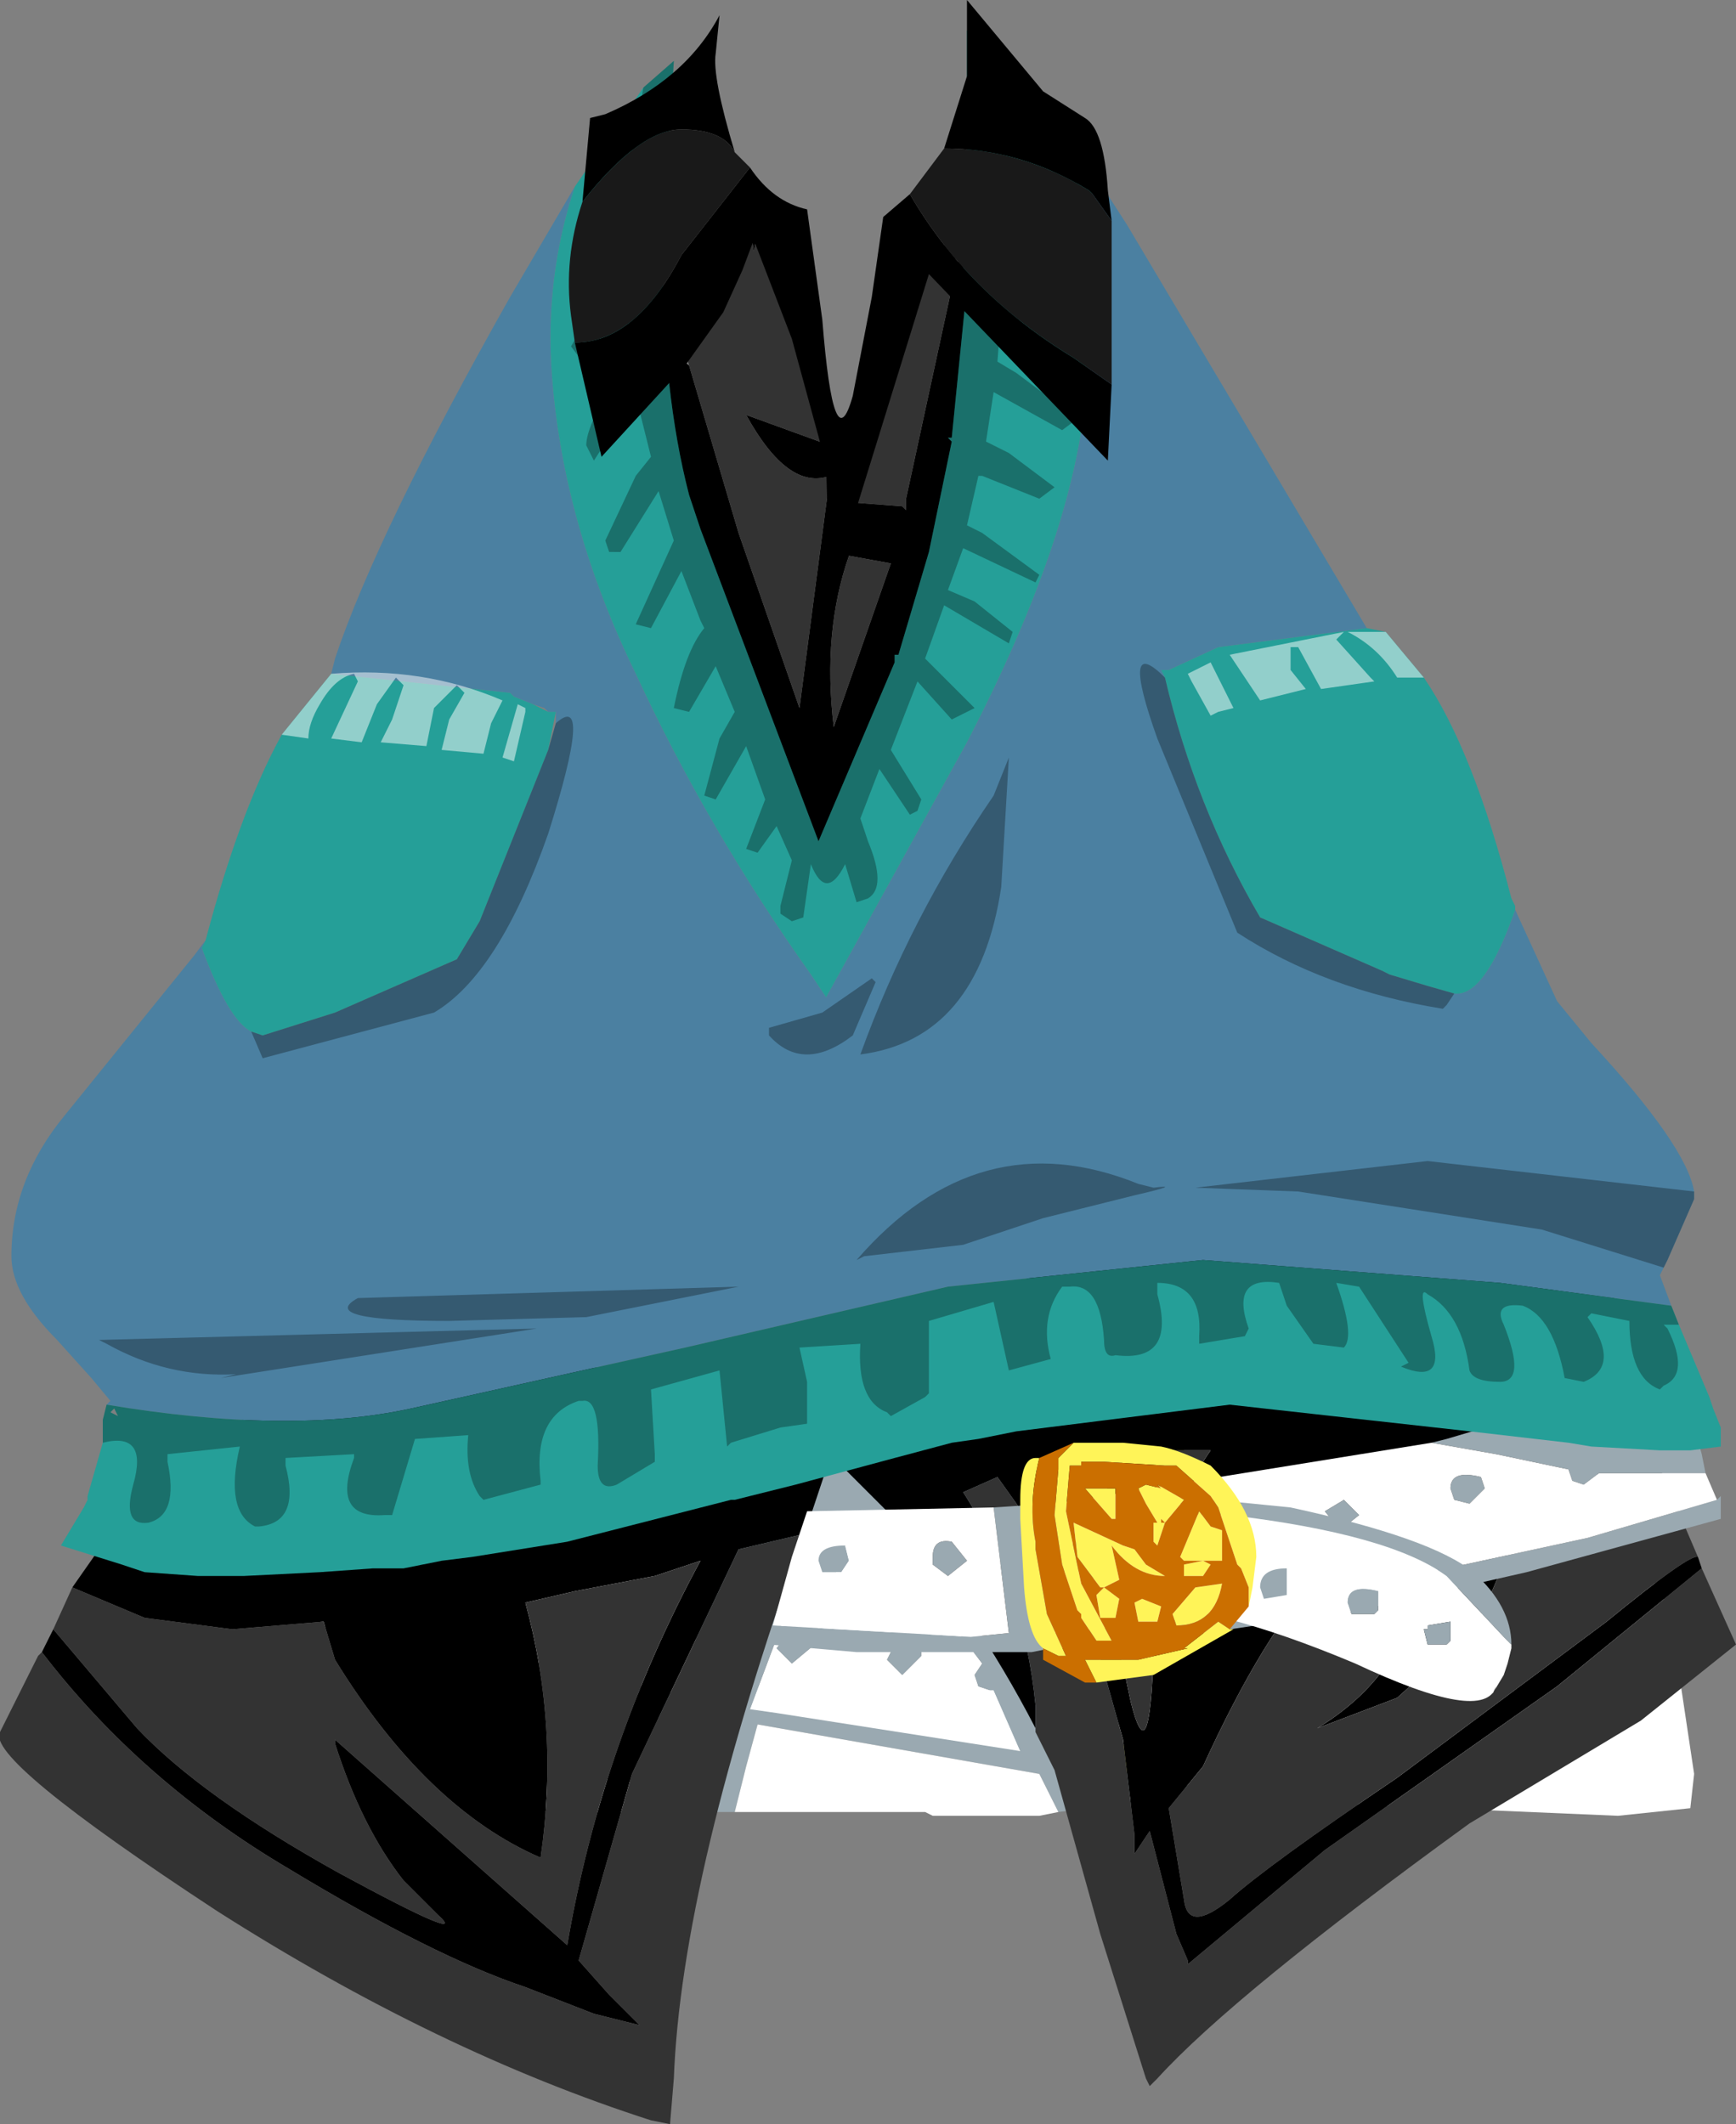 <svg xmlns="http://www.w3.org/2000/svg" xmlns:ffdec="https://www.free-decompiler.com/flash" xmlns:xlink="http://www.w3.org/1999/xlink" ffdec:objectType="frame" width="22.8" height="27.9"><rect width="100%" height="100%" fill="#808080" stroke="none"/><use ffdec:characterId="3" xlink:href="#a" width="22.8" height="27.9"/><defs><g id="a" fill-rule="evenodd"><path fill="#9aa9b1" d="m13.9 23.8-.25-.5-3.7-.65-.15.55-.15.6H8.6l-.15-.4h.1l.15-.25Q8.85 23 9 23l-.65-.8 1-.1h.15l.45.05h.15l.55.05h3.4l.15.3 1.45-.05.3.3-.25.2-.1-.1h-.45l.7.2.25.15-.75.4-.55.1h-.1zm1.1-.25h-.15l-.05.1z"/><path fill="#fff" d="m9.65 23.8.15-.6.15-.55 3.7.65.25.5-.25.05h-1.4l-.1-.05zm-1.2-.4.15.4H6.95l-.05-.15.25-.25q.35-.15.95 0zm6.55.15-.2.1.05-.1z"/><path fill="#a1a057" d="m15.55 23.45-1.1-.25.15-.3.95.1zm-1.8-4.85 1.8.2v.6l-1.8-.15z"/><path fill="#fff" d="M15.55 18.8 17 19l.75.15q3.9.6 4.2 2.15l.3 2-.05.45-.95.1-3.5-.15-2.2-.25V23l-.95-.1q.45-1.1-.4-2.35-.35-1.35-1.2-2l.75.05v.65l1.8.15zM13.4 23l-3.2-.5-.35-.05.75-2 .05.1.25.2.2-.25-.05-.15v-.05l.75.1 1.1 1.45-.1.15.05.15.15.05h.05zm-3.85-.6-2.65-.6-1.95-.5-.1.1-.15.1q-.75 0-.65-1 0-1.4 2.85-1.85l1.5-.2.15.05q-1.05.5-1.9 1.45l-.05.25 2.9-.05q-.8 1.1.05 2.25m2.4-1.15q-.25-.05-.25.2l.05.15-.1.2.2.2.25-.25v-.1l.1-.2zm-1.6.2-.15.2.2.2.3-.25v-.1l.05-.15-.05-.15q-.15-.15-.3 0l-.1.15z"/><path fill="#9aa9b1" d="M14.45 23.2h-.05l-.65-.15-.35-.05-.35-.8H13l-.15-.05-.05-.15.1-.15-1.1-1.45-.75-.1v.05l.05.15-.2.25-.25-.2-.05-.1-.75 2-.3-.05q-.85-1.15-.05-2.25l-2.9.05.05-.25q.85-.95 1.9-1.45l1.2.05.1-.1v-.05l1.35.05 1.8.1q.85.65 1.2 2 .85 1.25.4 2.35zm-4.1-1.75-.05-.1.1-.15q.15-.15.3 0l.05.15-.05.15v.1l-.3.25-.2-.2zm1.6-.2.25.2-.1.2v.1l-.25.25-.2-.2.1-.2-.05-.15q0-.25.25-.2"/><path d="m22.3 20.45.05.15-1.9 1.55-3.05 2.15-1.8 1.5v-.05l-.15-.35-.35-1.35-.2.3v-.25l-.15-1.25-.45-1.6-.95-1.5-.25-.35-.45.2q.8 1.25.95 2.8v.3q-.8-1.55-1.9-2.8l-.3-.3-.2-.2-.25-.25-.05-.05v.05l-.25.75-.1.25-.85.2-1.4 2.95-.7 2.45.4.45.4.4-.6-.15-.9-.35q-1.2-.4-3.1-1.55Q1.85 23.4.55 21.7l.15-.3 1.1 1.3q.85.9 2.65 1.9 1.75.95 1.3.55l-.45-.45q-.55-.7-.9-1.8v-.05l3.05 2.7Q7.9 22.9 9.2 20.5l-.6.2-1.05.2-.65.15q.45 1.65.2 3.35-1.5-.65-2.7-2.6l-.15-.5-1.2.1-1.15-.15-.95-.4.35-.5.25-.55.1-.1q2.05-1.85 5.15-1.85l3.2.35.9.35.15-.1.25-.25 1.45-1q1.35-.8 2.35-1l6.1.85-.1.45.75 1.9-1.65-.05.45.1-.45.05-.8 1.85-1.05.95-1.05.4q1.4-.85 1.35-2.45-1.25-.55-2.85 2.95l-.45.55.2 1.2q.05.45.6 0 .5-.45 2.2-1.6l2.75-2.05q1.1-.9 1.2-.85m-9.75-16.9.05-.15q.25-.95.1.15l.1.3-.05.3-.05-.45v.7l.05.2.05.1q.15-.35.2.05l.45-.1.25.05v.45q0 1.3-.95 4.05-1.15 3.15-2.15 3.15-.35 0-1.1-1.45l-.95-2.05q-.8-2.4-.8-4.05l.1-.3-.1-.25q0-.3.35-.3l.75.7.2.15L9.7 7l.8 2.3v.05-.05l.4-3.05q-.55.2-1.1-.8l1.1.4V5.6l.15.25.3-.8-.15 1.55.65.05.05.05v-.15zm.25.85-.05-.15.1-.15zm-3.65-.5v-.25l.15.05v.2zm.55-1 .2-.1h.05v-.05l.05.1-.1.45-.05-.35zm2 4.5-.55-.1q-.35 1-.2 2.25zm1.9 11.85.35.65.7 1.5.2.95q.25 1 .3-.65t.75-2.65h-.5l-1 1.05v-.05q.1-.65.45-1L14.3 19l-.2.1-.3.1z"/><path fill="#333" d="M22.3 20.45q-.1-.05-1.2.85l-2.75 2.05q-1.7 1.15-2.2 1.6-.55.45-.6 0l-.2-1.2.45-.55q1.6-3.5 2.85-2.95.05 1.6-1.35 2.45l1.05-.4 1.05-.95.8-1.85.45-.05-.45-.1 1.65.05zm-1.1-3.4-6.1-.85q.75-.2 1.3 0v-.05h3.7l1.15.75zM.95 20.85l.95.4 1.15.15 1.2-.1.15.5q1.2 1.95 2.7 2.6.25-1.7-.2-3.35l.65-.15 1.05-.2.6-.2q-1.3 2.4-1.75 5.05l-3.05-2.7v.05q.35 1.1.9 1.8l.45.45q.45.4-1.3-.55-1.8-1-2.65-1.9L.7 21.4zm-.4.85q1.3 1.7 3.25 2.85 1.9 1.15 3.1 1.55l.9.35.6.15-.4-.4-.4-.45.7-2.45 1.4-2.95.85-.2q-1.6 4.5-1.7 7.15l-.05.6-.25-.05q-2.8-.9-5.7-2.75-3.05-2-2.85-2.35l.45-.9.05-.1zm13.05 1v-.3q-.15-1.55-.95-2.8l.45-.2.25.35.95 1.5.45 1.6.15 1.25v.25l.2-.3.35 1.35.15.35v.05l1.8-1.5 3.05-2.15 1.9-1.55.45 1-1.25 1-2.25 1.35q-3.1 2.25-4.1 3.35l-.1.1-.05-.1-.6-1.9-.6-2.15-.25-.5zM11.35 5.05h.1l.2-.8Q12 3.2 12.3 3.2l.25.05v.3l-.65 3v.15l-.05-.05-.65-.05zm1.45-1.2V4l.05.1.05.05-.1.25.05-.3-.1.15v-.1zm-3.75.95-.2-.7q0-.15.3-.2h.15v-.2l-.05-.35q.05-.45.4-.45h.05l.15.05.05.35.1-.45.3.5.25.7.35 1.35v.45l-1.1-.4q.55 1 1.1.8l-.4 3.05v.05-.05L9.7 7zm.85-2v-.05l.05.05zm1.8 4.6-.75 2.15q-.15-1.25.2-2.25zm1.9 11.85.2-.05.3-.1.2-.1.55.05q-.35.35-.45 1v.05l1-1.05h.5q-.7 1-.75 2.65t-.3.65l-.2-.95-.7-1.5z"/><path fill="#9aa9b1" d="m18.8 18.95.2-.05 2.7-.8.35-.1.3 1.1.05.25H21l-.2.15-.15-.05-.05-.15-.95-.2zm3.75.75.05-.05v.3l-2.55.7-2.2.5-3.05.45-.45.05h-.55l-.25.05h-2.3l-1.15-.1v-.1l.05-.15 2.6.15.5-.05-.2-1.65.75-.05h.05q.25.85 0 1.7l.55-.05.9-.1 2.55-.45 3-.65zm-11.8.8q0-.2.35-.2l.05.2-.1.15h-.25zm5.1-.4.25.25v.05l-.2.15h-.05l-.25-.25q0-.3.25-.2m-3.6.35q0-.25.25-.2l.2.25-.25.2-.2-.15zm1.8 0q0-.25.25-.25l.25.3-.1.2-.15.05-.05-.05-.2-.15zm5-.9q0-.25.4-.15l.05.15-.2.2-.2-.05zm-1.2.35-.25.2-.2-.25.25-.15z"/><path fill="#fff" d="m22.4 19.35.15.35-1.7.5-3 .65-2.55.45-.9.1-.55.05q.25-.85 0-1.7l4.95-.8.85.15.95.2.05.15.15.05.2-.15zm-12.25 2 .25-.9.2-.6 2.45-.05.2 1.65-.5.05zm.6-.85.05.15h.25l.1-.15-.05-.2q-.35 0-.35.2m5.1-.4q-.25-.1-.25.2l.25.25h.05l.2-.15v-.05zm-3.6.35v.1l.2.15.25-.2-.2-.25q-.25-.05-.25.2m1.8 0v.1l.2.15.05.05.15-.05.1-.2-.25-.3q-.25 0-.25.25m3.8-.55-.2-.2-.25.15.2.25zm1.2-.35.05.15.2.05.2-.2-.05-.15q-.4-.1-.4.15"/><path fill="#fff" d="M19.85 21.6v.05l-.05.2-.05.15-.15.25.05-.1q-.15.5-1.85-.3-1.9-.8-2.95-.75.15-.55.8-1.2h.5q2.1.25 2.85.8l.75.8zm-1.1-.2h-.05l.05.2H19l.05-.05v-.25l-.3.05zm-1.85-.8q-.35 0-.35.25l.05.15.3-.05zm1.2.3q-.4-.1-.4.15l.05.15h.3l.05-.05z"/><path fill="#9aa9b1" d="m15.65 19.9.05-.1q-1.15-.25 1.25 0 1.85.4 2.4.85.5.45.5.95l-.1-.1-.75-.8q-.75-.55-2.85-.8zm2.45 1v.25l-.05.05h-.3l-.05-.15q0-.25.4-.15m-1.2-.3v.35l-.3.05-.05-.15q0-.25.35-.25m1.85.8v-.05l.3-.05v.25l-.05.05h-.25l-.05-.2z"/><path fill="#fff458" d="M16.4 21.1v-.25l-.1-.25-.05-.05-.25-.75-.1-.15-.45-.4h-.15l-.8-.05h-.3v.05h-.15l-.05.6.2.95.4.75h-.2l-.2-.3v-.05l-.05-.05-.05-.15-.15-.45-.1-.65.05-.6v.05-.2l.2-.2h.65l.5.05q.25.05.65.25.6.6.6 1.2l-.05.4zm-2.75-1.95q-.15.6-.05 1.1v.1l.15.85.25.55h-.1l-.2-.1q-.2-.15-.25-.8l-.05-.9v-.25q0-.55.2-.55zm.75 2.95-.15-.3h.7l.65-.15h-.05l.45-.35.15.1h.05l-1.05.6zm.65-2.35-.1-.2.1-.05.2.05-.05-.05.35.2-.25.3-.05-.05V20h.05l-.1.3-.05-.05V20h.05zm-.95.25.65.3.15.05.15.2.25.15q-.4 0-.7-.4l.1.45-.2.1h-.05l-.3-.4zm.5-.05-.35-.4h.4v.4zm1.45.15v.4h-.25l.1.05-.1.15h-.25v-.15l.25-.05h-.25l-.05-.05.25-.6.15.2zm-.35.75.35-.05q-.1.55-.6.55l-.05-.15zM15 21l.25.1-.05.2h-.25l-.05-.25zm-.5-.15.2.15-.05.25h-.2l-.05-.3z"/><path fill="#cb6f00" d="m14.1 18.95-.2.2v.2-.05l-.05.6.1.65.15.45.05.15.05.05v.05l.2.3h.2l-.4-.75-.2-.95.05-.6h.15v-.05h.3l.8.05h.15l.45.4.1.15.25.75.05.05.1.25v.25l-.25.3-.15-.1-.45.35h.05l-.65.15h-.7l.15.3h-.15l-.55-.3v-.15l.2.1h.1l-.25-.55-.15-.85v-.1q-.1-.5.05-1.1zm.5 1h.05v-.4h-.4zm-.5.05.05.45.3.4h.05l.2-.1-.1-.45q.3.4.7.4l-.25-.15-.15-.2-.15-.05zm.95-.25.15.25h-.05v.25l.05.05.1-.3h-.05v-.05l.05.05.25-.3-.35-.2.05.05-.2-.05-.1.05zm1 .35-.15-.05-.15-.2-.25.6.05.05h.25l-.25.05v.15h.25l.1-.15-.1-.05h.25zm-.35.75-.3.35.05.15q.5 0 .6-.55zm-1.2 0-.1.1.05.3h.2l.05-.25zm.5.15-.1.05.05.25h.25l.05-.2z"/><path fill="#213a00" d="m7.2 9.35-.05-.05z"/><path fill="#4b80a1" d="M7.15 9.3 7 9.25l-.25-.1-.05-.05-2.35-.25.05-.2Q4.95 7 6.7 3.9l.85-1.45q-.4 1.2-.3 2.5.15 1.95 1.1 3.9.95 2.05 2.3 3.95l.2.3 1.85-3.35q1.35-2.6 1.55-4.45l.1-3.05.45.7 3.15 5.3L16 8.5l-.65.3h-.1l.05.1q.4 1.7 1.25 3.15l1.6.7.1.05.5.15.35.1q.4.05.8-1.1l.55 1.2.45.55q1.25 1.35 1.35 1.95v.1l-.35.8-.05.1-.05.1.15.4-2.25-.3-3.9-.3-3.35.35-3.45.8-3.6.8q-1.6.35-4-.05l.05-.05-.25-.3-.45-.5q-.6-.6-.6-1.1 0-1 .7-1.85l1.7-2.1.15-.2-.05.1q.35.95.65 1.1l.15.05.95-.3 1.6-.7.3-.5.9-2.25.1-.35v-.15h-.1z"/><path fill="#259f98" d="m22.5 18.5.1.25V19l-.4.05h-.4l-.9-.05-.3-.05-1.3-.15-3.15-.35-2.8.35-.5.1-.35.05-.75.2-1.3.35-.8.2H9.6l-2.15.55-1.25.2-.4.05-.5.1h-.4l-.7.05-1 .05h-.6l-.7-.05-.3-.1-.8-.25.3-.5.05-.1v-.05l.2-.7v-.3l.05-.2q2.4.4 4 .05l3.6-.8 3.45-.8 3.35-.35 3.9.3 2.25.3.1.25.4.95zM13.05.65l1.3 1.6-.1 3.05q-.2 1.85-1.55 4.45l-1.85 3.35-.2-.3q-1.35-1.9-2.3-3.95-.95-1.95-1.1-3.9-.1-1.3.3-2.5l.9-1.3.4-.35-.15 2.5q0 1.85.35 3.2l.15.45 1.55 4.1 1-2.35v-.1h.05l.4-1.35.3-1.45-.05-.05h.05l.2-2-.05-.05v-.25h.05V.4zM15.3 8.9l-.05-.1h.1l.65-.3 1.95-.25.25.05.5.6q.65.95 1.15 2.9l.05.1v.05q-.4 1.15-.8 1.1l-.35-.1-.5-.15-.1-.05-1.6-.7Q15.7 10.6 15.3 8.9M4.35 8.85l2.35.25.05.05.25.1.2.1h.1l-.1.5-.9 2.25-.3.5-1.6.7-.95.3-.15-.05q-.3-.15-.65-1.1l.05-.1q.45-1.7 1-2.7zm-2.9 9.7.1.05-.05-.1z"/><path fill="#fff" fill-opacity=".498" d="m17.65 8.3-.1.1.45.5.05.05-.7.1-.3-.55h-.1v.3l.2.25-.6.15-.4-.6zm-2.05.55.3-.15.3.6-.2.05-.1.05-.25-.45zm2.6-.55.5.6h-.35q-.25-.4-.65-.6zM6.75 10l-.15-.05.2-.7.1.05v.05zm-1.6-.55L5.3 9l-.1-.1-.25.35-.2.5-.4-.05.35-.75-.05-.1q-.25.05-.45.4-.15.25-.15.45l-.35-.05.65-.8q1.2-.1 2.25.35l-.15.3-.1.4-.55-.05.1-.4.2-.35L6 9l-.3.3-.1.5-.6-.05z"/><path fill-opacity=".298" d="m21.85 16.65-1.6-.5-3.2-.5-1.35-.05 3.05-.35 3.5.4v.1l-.35.8zm.2.75h-.2l.05.05q.3.6-.05.75l-.05.05q-.4-.15-.4-.9l-.5-.1-.05.05q.45.65-.05.85l-.25-.05q-.15-.8-.55-.95-.4-.05-.25.25.3.75-.05.75t-.4-.15q-.1-.75-.55-1-.15-.15.05.55.2.65-.4.4l.1-.05-.65-1-.3-.05q.25.7.1.85l-.4-.05-.35-.5-.1-.3q-.65-.1-.4.6l-.05.1-.6.1v-.1q.05-.7-.55-.7V17q.25.9-.55.8-.15.05-.15-.2-.05-.75-.45-.7h-.1q-.3.4-.15.95l-.55.15-.2-.9-.85.25v.95l-.05.05-.45.25-.05-.05q-.4-.15-.35-.9l-.8.05.1.45v.55l-.35.05-.65.2-.05.05-.1-1-.9.25.05.85v.1l-.5.3q-.25.1-.25-.25.05-.9-.2-.85H7.6q-.6.2-.5 1.05v.05l-.75.2-.05-.05q-.2-.3-.15-.8l-.7.05-.3 1h-.1q-.7.05-.4-.75v-.05l-.9.05v.1q.2.75-.35.8h-.05q-.4-.2-.2-1.05l-.95.1v.1q.15.7-.25.8-.35.05-.2-.5.2-.7-.4-.55v-.3l.05-.2q2.4.4 4 .05l3.6-.8 3.45-.8 3.35-.35 3.9.3 2.25.3zM13.1 1.15l1.05 1.2-.05.15-.95-.85.05.5.2.45.8.8-.15.05-.7-.45-.15-.15v.65l1 .9-.05.15-1-.45-.05.65.25.15.8.6-.2.15-.9-.5-.1.65.3.15.6.45-.2.15-.75-.3h-.05l-.15.65.2.1.75.55-.05.1-.95-.45-.2.55.35.15.5.4-.05.15-.85-.5-.25.7.65.65-.3.15-.45-.5-.35.9.4.65-.05.15-.1.05-.4-.6-.25.65.1.3q.25.6 0 .75l-.15.05-.15-.5q-.25.5-.45 0l-.1.7-.15.05-.15-.1v-.1l.15-.6-.2-.45-.25.35-.15-.05.25-.65-.25-.7-.4.7-.15-.05.2-.75.2-.35-.25-.6-.35.6-.2-.05q.15-.75.4-1.05l-.05-.1-.25-.65-.4.75-.2-.05.5-1.1-.2-.65-.5.8H8l-.05-.15.4-.85.2-.25-.2-.8-.55.85-.1-.2q0-.25.35-.8l.25-.35-.05-.6v-.15l-.6.8-.15-.2.4-.7.3-.35v-.7l-.65.7-.05-.2.55-.75.2-.25.2-1.15.4-.35-.15 2.5q0 1.85.35 3.2l.15.45 1.55 4.1 1-2.35v-.1h.05l.4-1.35.3-1.45-.05-.05h.05l.2-2-.05-.05v-.25h.05V.4l.35.25zm2.1 8.55q-.5-1.4.1-.8.4 1.7 1.25 3.15l1.6.7.1.05.5.15.35.1-.1.15-.05.05q-1.55-.25-2.7-1zm-2.15.75.2-.5-.1 1.7q-.3 2-1.85 2.2.65-1.8 1.75-3.4m-5.85.5q-.65 1.85-1.5 2.35l-2.25.6-.15-.35.15.05.95-.3 1.6-.7.3-.5.9-2.25.1-.35q.5-.45-.1 1.45m2.9 2.65v-.1l.7-.2.65-.45.05.05-.3.7q-.65.5-1.1 0m-7 4.45q-.9.05-1.7-.4l-.1-.05 5.75-.15-4.15.65zm-1.65.5.1.05-.05-.1zm3.25-1.5 5-.15-2 .4-1.8.05q-1.75 0-1.2-.3m6.55-.5q1.6-1.85 3.7-1l.2.05q.4-.05-.25.1l-1.2.3-1.05.35-1.3.15z"/><path d="m12.4 1.95.3-.95V0l1 1.2.55.35q.25.15.3.95l.05.4-.25-.35-.05-.05q-.9-.55-1.9-.55m2.2 3.1-.05 1L12.2 3.6l-1.3 4.2-.05-1.7-.45-1.65-.5-1.3-.15.4-.25.55-.5.7L7.9 6l-.35-1.5q.8 0 1.4-1.15l.9-1.15q.3.45.75.55l.2 1.45q.15 1.9.4 1l.25-1.3.15-1.05.35-.3q.75 1.3 2.15 2.15zm-6.95-2.4.1-1.1.2-.05Q9 1.05 9.45.2L9.4.7q-.05.3.25 1.3-.15-.3-.7-.3t-1.3.95"/><path fill="#191919" d="M14.6 2.9v2.15l-.5-.35q-1.4-.85-2.15-2.15l.45-.6q1 0 1.9.55l.05.05zM7.55 4.5l-.05-.35q-.1-.75.15-1.5.75-.95 1.3-.95t.7.3l.2.2-.9 1.15q-.6 1.15-1.4 1.15"/></g></defs></svg>